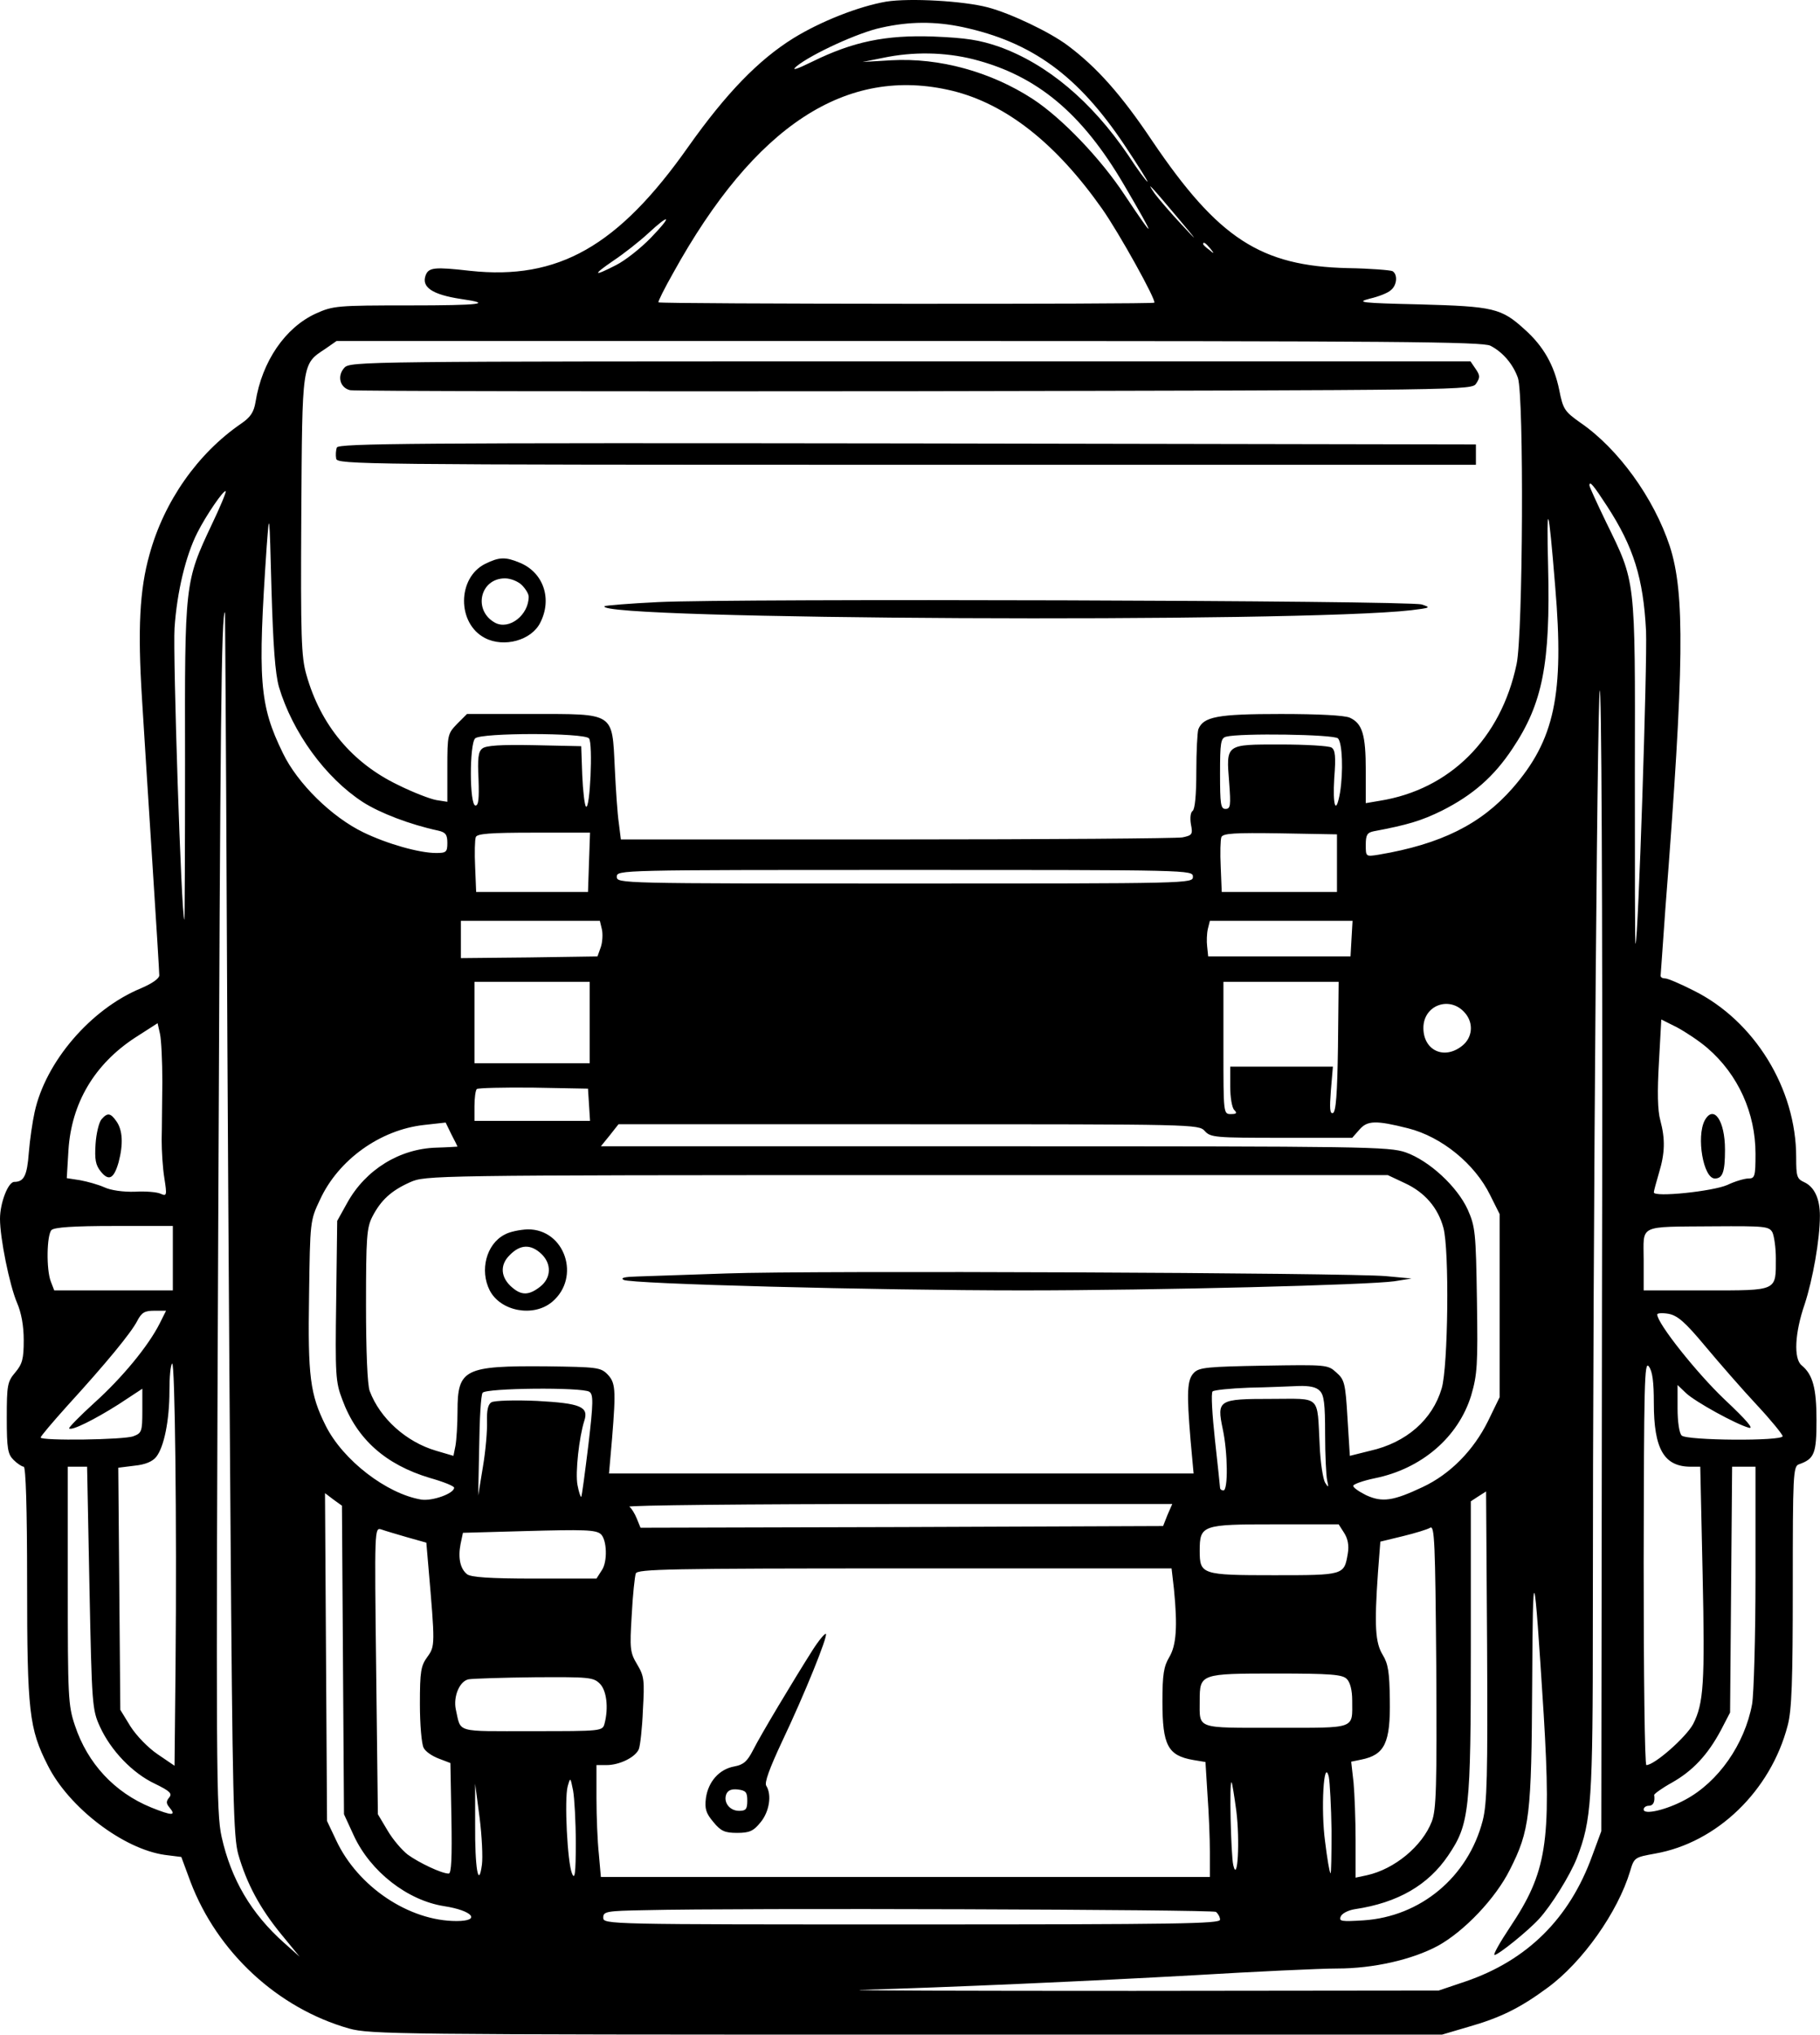 <?xml version="1.0" encoding="UTF-8"?>
<svg xmlns="http://www.w3.org/2000/svg" xmlns:xlink="http://www.w3.org/1999/xlink" width="1947" height="2176"
     viewBox="0 0 1947 2176">
    <path fill-rule="nonzero" fill="rgb(0%, 0%, 0%)" fill-opacity="1"
          d="M 948.066 1.73 C 918.699 6.809 878.094 22.762 848.727 40.879 C 811.387 64.09 776.941 99.621 736.336 156.898 C 661.289 263.488 597.117 299.75 502.855 289.59 C 464.785 285.238 458.625 285.969 455.363 294.309 C 450.648 307 462.25 314.969 493.066 319.68 C 528.594 324.762 514.457 326.57 437.598 326.57 C 360.734 326.57 356.387 326.941 337.895 335.27 C 305.266 350.141 280.25 386.391 273.359 429.898 C 271.551 440.77 267.922 446.211 257.773 453.102 C 211.367 485.012 175.473 536.129 159.887 593.051 C 149.371 630.391 147.195 672.441 151.906 747.129 C 154.086 783.02 159.16 862.781 163.145 924.781 C 167.137 986.41 170.398 1039.711 170.398 1042.969 C 170.398 1046.23 162.785 1051.672 150.82 1056.75 C 97.164 1078.859 48.582 1135.422 36.98 1189.438 C 34.805 1199.23 31.906 1218.805 30.816 1232.582 C 29.004 1256.875 25.742 1263.762 15.227 1263.762 C 8.703 1263.762 0 1286.242 0 1303.281 C 0 1323.945 10.152 1373.977 18.125 1392.828 C 22.84 1403.703 25.379 1417.484 25.379 1433.07 C 25.379 1453.012 23.926 1458.453 16.316 1467.512 C 7.977 1477.305 7.25 1480.93 7.25 1516.098 C 7.25 1549.086 8.34 1554.887 14.504 1561.051 C 18.488 1565.039 23.566 1568.305 25.379 1568.305 C 27.555 1568.305 29.004 1612.172 29.004 1692.297 C 29.004 1830.426 31.18 1848.555 51.121 1887.711 C 73.598 1932.664 131.969 1977.258 176.562 1983.422 L 193.965 1985.598 L 203.75 2012.062 C 232.395 2087.473 296.926 2147.293 373.426 2169.047 C 395.902 2175.207 424.906 2175.57 969.816 2175.57 L 1542.641 2175.57 L 1570.93 2167.234 C 1605.371 2157.445 1626.391 2146.93 1655.398 2125.543 C 1693.109 2097.988 1730.809 2044.332 1743.859 2000.824 C 1748.211 1985.961 1748.941 1985.961 1770.691 1981.973 C 1836.672 1970.371 1894.32 1914.898 1912.441 1844.926 C 1916.801 1828.613 1917.879 1797.797 1917.879 1696.285 C 1917.879 1577.367 1918.25 1567.941 1924.41 1565.766 C 1941.09 1559.965 1943.262 1554.164 1943.262 1518.633 C 1943.262 1484.191 1939.27 1469.691 1927.309 1459.902 C 1918.609 1452.652 1920.059 1425.098 1930.57 1394.645 C 1939.27 1368.176 1946.891 1325.395 1946.891 1300.016 C 1946.891 1281.887 1941.09 1269.199 1930.211 1264.125 C 1922.23 1260.5 1921.512 1257.961 1921.512 1237.297 C 1921.512 1164.059 1876.922 1091.551 1812.02 1059.289 C 1797.879 1052.039 1784.109 1046.23 1781.559 1046.23 C 1778.66 1046.23 1776.488 1045.141 1776.488 1043.328 C 1776.488 1041.879 1779.031 1009.609 1781.559 971.91 C 1801.871 710.512 1802.59 634.379 1786.281 583.98 C 1769.238 532.5 1731.172 479.57 1690.199 451.648 C 1673.891 440.051 1672.07 437.52 1668.09 417.211 C 1662.648 390.379 1651.051 370.078 1631.109 352.32 C 1606.09 329.469 1597.75 327.66 1519.078 325.48 C 1455.629 324.031 1450.191 323.309 1465.422 319.32 C 1474.852 317.148 1485 313.16 1487.898 310.262 C 1494.43 305.18 1495.52 293.578 1489.711 289.949 C 1487.539 288.871 1465.789 287.059 1441.859 286.691 C 1348.68 284.52 1303.359 255.148 1232.672 150.73 C 1199.68 101.43 1173.211 71.699 1142.031 48.5 C 1123.18 34.359 1081.48 14.422 1056.828 7.891 C 1030.73 1 973.445 -2.262 948.066 1.73 Z M 1029.641 28.922 C 1103.961 44.871 1153.27 80.77 1202.941 155.09 C 1217.441 176.84 1228.32 194.238 1227.59 194.238 C 1226.5 194.238 1217.078 181.559 1206.93 165.961 C 1167.77 108.32 1120.27 68.441 1068.789 49.949 C 1047.77 42.699 1033.629 40.52 998.457 39.07 C 947.34 37.262 912.535 44.512 869.031 65.898 C 851.992 74.238 846.191 76.051 851.992 70.98 C 867.941 57.922 918.336 34.719 942.629 29.641 C 973.082 22.762 1000.27 22.762 1029.641 28.922 Z M 1041.238 63.359 C 1109.398 80.77 1157.621 121.012 1202.57 197.871 C 1237.02 256.602 1237.379 259.859 1203.301 208.738 C 1177.559 169.59 1135.871 126.09 1104.691 105.781 C 1060.09 76.781 1004.98 61.551 953.504 64.449 L 922.688 66.27 L 944.441 61.91 C 977.07 55.02 1010.789 55.75 1041.238 63.359 Z M 1018.762 97.078 C 1076.41 111.219 1129.699 153.281 1179.012 223.25 C 1197.141 248.988 1237.379 321.5 1234.84 323.672 C 1233.031 325.48 706.246 325.121 704.434 323.309 C 703.707 322.59 710.598 308.809 720.02 292.129 C 807.395 134.059 905.645 69.891 1018.762 97.078 Z M 1259.488 232.309 C 1282.34 259.5 1282.34 259.859 1263.48 239.559 C 1252.25 227.602 1239.559 212.73 1235.199 206.93 C 1225.051 192.07 1230.852 198.23 1259.488 232.309 Z M 696.094 254.43 C 685.215 265.66 668.539 278.711 659.113 283.43 C 634.461 296.121 633.371 294.309 656.211 278.711 C 667.09 271.461 683.77 258.41 693.195 249.711 C 717.484 227.23 719.297 230.5 696.094 254.43 Z M 1294.66 265.66 C 1299.379 271.461 1299.012 271.828 1293.57 267.109 C 1289.949 264.578 1287.051 261.68 1287.051 260.949 C 1287.051 258.051 1289.949 259.859 1294.66 265.66 Z M 1594.488 369.719 C 1607.898 376.609 1618.781 389.66 1623.859 404.16 C 1630.379 423.73 1629.301 678.609 1622.41 710.148 C 1605.73 789.91 1550.98 844.289 1475.941 856.262 L 1461.07 858.789 L 1461.07 823.988 C 1461.07 785.559 1457.441 773.602 1444.031 767.43 C 1438.59 764.891 1410.309 763.441 1370.07 763.441 C 1302.281 763.441 1287.41 766.34 1281.969 779.762 C 1280.891 783.02 1279.801 803.691 1279.801 825.078 C 1279.801 849.73 1278.352 865.32 1275.809 867.129 C 1273.641 868.59 1272.91 874.391 1274 881.27 C 1276.172 892.148 1275.449 893.23 1264.93 895.41 C 1258.77 896.5 1121 897.59 958.941 897.59 L 664.191 897.59 L 662.012 880.191 C 660.566 870.762 658.754 843.93 657.664 820.73 C 654.766 761.27 658.027 763.441 568.477 763.441 L 499.59 763.441 L 489.078 773.961 C 478.93 784.469 478.566 785.559 478.566 821.09 L 478.566 857.34 L 466.965 855.531 C 460.438 854.441 441.582 847.191 425.633 839.219 C 376.688 815.648 342.969 775.41 327.746 721.391 C 322.309 702.531 321.582 681.512 322.309 551.352 C 323.395 386.391 322.668 389.66 348.047 372.98 L 360.012 364.641 L 972.355 364.641 C 1491.16 364.641 1586.148 365.359 1594.488 369.719 Z M 1719.211 541.199 C 1747.48 584.711 1758 618.059 1760.898 674.621 C 1762.352 707.969 1752.559 1005.988 1749.66 1009.25 C 1748.941 1009.609 1748.941 927.32 1748.941 826.172 C 1749.301 616.25 1750.02 623.5 1718.121 558.238 C 1708.328 537.941 1700.352 520.539 1700.352 519.09 C 1700.352 513.648 1704.34 518.359 1719.211 541.199 Z M 226.594 560.781 C 197.59 622.41 197.59 622.781 197.949 814.93 C 197.949 908.102 197.59 983.871 197.227 983.512 C 193.965 980.609 184.902 700.719 186.711 671.719 C 189.25 633.289 198.676 594.141 211.004 569.84 C 220.43 550.988 239.645 523.07 241.457 525.25 C 242.184 525.98 235.656 541.93 226.594 560.781 Z M 1663.738 627.488 C 1673.531 742.781 1663.012 791.359 1618.059 842.84 C 1584.34 881.27 1541.559 902.66 1474.852 913.898 C 1461.07 916.078 1461.07 916.078 1461.07 903.391 C 1461.07 892.871 1462.52 890.34 1469.41 888.891 C 1506.031 882 1520.531 877.648 1542.641 866.77 C 1575.641 850.09 1598.121 830.52 1618.059 800.422 C 1650.32 752.211 1658.66 709.789 1656.129 605.738 C 1654.309 532.141 1656.488 537.941 1663.738 627.488 Z M 298.379 734.441 C 312.879 783.02 348.047 831.609 388.289 857.711 C 406.418 869.309 438.324 881.629 468.777 888.16 C 476.75 889.98 478.566 892.512 478.566 901.211 C 478.566 911 477.477 912.09 466.602 912.09 C 448.473 912.09 414.031 902.301 388.652 889.98 C 354.934 873.66 318.32 837.77 302.727 805.5 C 277.352 753.66 275.539 727.91 285.324 583.98 C 288.227 545.551 288.227 547.371 290.402 629.301 C 292.215 691.301 294.391 719.941 298.379 734.441 Z M 242.547 969.371 C 243.27 1142.309 245.082 1436.336 246.535 1622.688 C 248.711 1923.602 249.797 1964.207 254.871 1982.695 C 263.938 2014.238 278.074 2040.344 300.555 2067.895 L 320.492 2092.188 L 304.18 2077.684 C 268.648 2046.145 247.258 2009.527 237.109 1964.207 C 231.309 1938.102 230.945 1894.961 233.48 1307.27 C 235.656 772.512 236.746 654.68 240.734 654.68 C 240.734 654.68 241.82 796.07 242.547 969.371 Z M 1713.77 1392.465 L 1713.039 1958.043 L 1703.25 1984.508 C 1678.969 2051.582 1633.641 2096.176 1568.02 2118.652 L 1539.02 2128.441 L 1212.73 2128.801 C 1033.262 2128.801 902.023 2128.441 920.875 2127.715 C 1011.148 2125.18 1166.32 2118.289 1276.172 2112.125 C 1342.879 2108.141 1412.488 2104.875 1430.621 2104.875 C 1469.051 2104.875 1510.738 2095.449 1538.289 2080.586 C 1566.57 2064.992 1599.93 2029.828 1615.16 1999.375 C 1636.539 1957.32 1638.359 1941.004 1639.09 1800.336 C 1639.809 1664.379 1640.898 1667.641 1651.41 1832.961 C 1659.75 1970.734 1654.672 2001.91 1615.16 2061.008 C 1604.281 2077.32 1597.031 2090.375 1598.84 2090.375 C 1602.828 2090.375 1634.371 2064.992 1646.34 2051.945 C 1659.391 2037.805 1679.691 2005.176 1686.941 1986.684 C 1702.531 1946.441 1703.98 1925.414 1703.98 1732.176 C 1703.98 1311.617 1709.422 663.379 1711.949 745.32 C 1713.77 790.27 1714.5 1081.398 1713.77 1392.465 Z M 630.109 789.551 C 634.461 794.98 631.199 866.77 626.848 862.422 C 625.398 860.969 623.586 845.738 622.859 828.699 L 621.77 797.891 L 571.379 796.801 C 535.848 796.07 519.535 797.16 515.906 800.422 C 511.555 803.691 510.832 811.301 511.918 833.059 C 512.645 854.078 511.918 861.328 508.656 861.328 C 502.133 861.328 502.133 795.711 508.293 789.551 C 514.457 783.379 625.035 783.379 630.109 789.551 Z M 1431.34 789.551 C 1436.059 794.262 1437.141 825.441 1433.52 847.559 C 1429.172 872.211 1425.539 862.059 1427.359 831.969 C 1429.172 809.121 1428.441 801.871 1424.461 799.34 C 1421.559 797.52 1396.898 796.07 1369.711 796.07 C 1310.609 796.07 1311.699 795.352 1314.961 837.039 C 1316.781 861.328 1316.41 864.961 1310.98 864.961 C 1305.898 864.961 1305.18 859.879 1305.18 827.25 C 1305.18 794.262 1305.898 789.18 1311.699 787.73 C 1326.57 783.75 1426.988 785.199 1431.34 789.551 Z M 630.109 921.879 L 629.023 953.781 L 509.383 953.781 L 508.293 926.949 C 507.57 912.09 507.934 897.949 509.02 895.051 C 510.469 891.43 524.246 890.34 571.016 890.34 L 631.199 890.34 Z M 1430.262 922.961 L 1430.262 953.781 L 1306.988 953.781 L 1305.898 926.949 C 1305.18 912.09 1305.539 897.949 1306.629 895.051 C 1308.441 891.059 1320.77 890.34 1369.352 891.059 L 1430.262 892.148 Z M 1276.172 937.469 C 1276.172 944.719 1273.641 944.719 968.008 944.719 C 662.375 944.719 659.84 944.719 659.84 937.469 C 659.84 930.219 662.375 930.219 968.008 930.219 C 1273.641 930.219 1276.172 930.219 1276.172 937.469 Z M 643.887 993.66 C 644.973 998.371 644.609 1007.078 642.801 1012.52 L 639.172 1022.672 L 566.301 1023.75 L 493.066 1024.48 L 493.066 984.602 L 641.711 984.602 Z M 1445.84 1003.449 L 1444.762 1022.672 L 1292.488 1022.672 L 1291.398 1012.148 C 1290.68 1006.711 1291.039 998.012 1292.129 993.301 L 1294.301 984.602 L 1446.93 984.602 Z M 630.836 1093.359 L 630.836 1136.871 L 507.57 1136.871 L 507.57 1049.859 L 630.836 1049.859 Z M 1431.34 1119.461 C 1430.621 1169.5 1429.172 1189.074 1425.91 1190.164 C 1422.641 1191.254 1422.281 1185.09 1423.73 1166.23 L 1425.91 1140.5 L 1316.059 1140.5 L 1316.059 1161.52 C 1316.059 1173.121 1317.859 1184.363 1320.398 1186.902 C 1323.66 1190.164 1322.941 1191.254 1316.781 1191.254 C 1308.801 1191.254 1308.801 1190.891 1308.801 1120.559 L 1308.801 1049.859 L 1432.07 1049.859 Z M 1567.301 1083.211 C 1576.73 1094.09 1575.281 1109.68 1564.039 1118.379 C 1544.82 1133.609 1522.711 1123.09 1522.711 1099.16 C 1522.711 1074.512 1551.352 1064.359 1567.301 1083.211 Z M 1826.879 1120.922 C 1859.52 1149.191 1878 1190.164 1878 1233.672 C 1878 1257.961 1877.281 1260.137 1870.391 1260.137 C 1866.398 1260.137 1856.25 1263.039 1847.91 1267.027 C 1832.32 1273.914 1769.238 1280.441 1769.238 1275 C 1769.238 1273.551 1771.781 1264.125 1774.68 1254.336 C 1781.199 1232.945 1781.559 1218.078 1776.129 1197.777 C 1773.23 1187.266 1772.859 1167.32 1774.68 1136.141 L 1777.219 1090.102 L 1793.891 1098.441 C 1803.32 1103.52 1818.18 1113.309 1826.879 1120.922 Z M 173.66 1156.809 C 173.301 1178.562 173.301 1206.477 172.938 1218.441 C 172.938 1230.406 174.023 1248.898 175.836 1259.773 C 178.738 1278.266 178.375 1279.352 171.848 1276.449 C 168.223 1274.641 155.535 1273.551 144.297 1274.277 C 131.969 1274.641 118.555 1272.828 111.664 1269.562 C 105.137 1266.664 93.535 1263.398 85.562 1261.949 L 71.422 1259.773 L 73.234 1229.68 C 76.496 1179.289 101.152 1137.961 144.297 1109.68 L 168.586 1094.09 L 171.125 1105.328 C 172.574 1111.859 173.66 1134.691 173.66 1156.809 Z M 630.109 1181.102 L 631.199 1198.504 L 507.57 1198.504 L 507.57 1182.914 C 507.57 1174.211 508.656 1165.871 510.105 1164.43 C 511.555 1163.34 538.75 1162.609 570.652 1162.969 L 629.023 1164.059 Z M 489.441 1226.059 C 489.441 1226.059 479.289 1226.781 466.965 1227.145 C 427.445 1228.234 391.191 1250.711 371.613 1285.879 L 360.734 1305.453 L 359.648 1390.656 C 358.562 1470.055 358.926 1477.668 366.172 1496.516 C 381.766 1538.938 412.578 1566.125 459.711 1580.27 C 473.852 1584.254 485.816 1588.969 485.816 1590.781 C 485.816 1596.945 462.613 1605.285 450.648 1603.473 C 413.668 1597.309 366.898 1561.414 348.41 1524.434 C 331.73 1491.078 329.195 1471.867 330.645 1384.492 C 331.73 1306.18 331.73 1305.09 342.246 1282.977 C 361.824 1240.195 406.777 1207.93 453.91 1202.855 L 476.75 1200.316 L 482.914 1213.004 C 486.543 1219.895 489.441 1225.695 489.441 1226.059 Z M 1506.391 1206.477 C 1542.289 1215.543 1577.809 1244.547 1594.129 1277.902 L 1604.281 1298.203 L 1604.281 1493.98 L 1591.949 1519.359 C 1576.359 1550.902 1551.352 1576.281 1521.98 1590.055 C 1490.441 1604.922 1478.84 1606.73 1461.43 1598.758 C 1453.461 1594.77 1447.301 1590.418 1447.66 1588.605 C 1448.379 1586.793 1458.539 1583.168 1470.859 1580.629 C 1520.891 1570.48 1560.051 1536.762 1573.82 1492.168 C 1580.352 1469.691 1581.078 1459.902 1579.988 1389.93 C 1578.898 1317.781 1578.18 1311.617 1570.199 1293.488 C 1558.961 1268.84 1529.23 1241.281 1503.852 1232.223 C 1485.719 1226.059 1462.52 1225.695 1063.719 1225.695 L 642.801 1225.695 L 652.227 1214.094 L 661.652 1202.129 L 971.996 1202.129 C 1277.621 1202.129 1282.34 1202.129 1288.859 1209.379 C 1295.02 1216.27 1300.102 1216.633 1371.16 1216.633 L 1446.57 1216.633 L 1454.551 1207.566 C 1462.879 1198.141 1471.949 1197.777 1506.391 1206.477 Z M 1503.129 1265.211 C 1524.16 1275 1538.289 1291.316 1544.09 1312.707 C 1550.621 1335.91 1549.172 1461.711 1542.289 1484.555 C 1532.488 1517.91 1504.578 1542.562 1465.789 1551.266 L 1444.031 1556.703 L 1441.5 1516.098 C 1439.32 1478.754 1438.23 1475.129 1429.531 1467.512 C 1420.469 1459.176 1419.02 1459.176 1351.941 1460.266 C 1292.488 1461.352 1282.691 1462.074 1277.262 1467.875 C 1270.012 1475.129 1269.289 1488.18 1273.641 1540.023 L 1276.891 1575.555 L 651.5 1575.555 L 654.766 1538.211 C 659.113 1484.914 658.391 1478.391 649.688 1469.328 C 642.438 1462.074 638.086 1461.711 584.793 1460.988 C 496.691 1460.266 489.441 1463.891 489.441 1508.844 C 489.441 1522.984 488.352 1539.664 487.266 1545.824 L 485.09 1556.703 L 466.602 1551.266 C 434.336 1541.836 406.418 1516.461 395.539 1487.457 C 393.004 1481.293 391.555 1443.949 391.555 1395.73 C 391.555 1322.855 392.277 1312.707 398.441 1300.742 C 407.504 1283.34 418.379 1273.188 438.684 1264.125 C 455 1256.875 459.348 1256.512 969.816 1256.512 L 1484.641 1256.512 Z M 184.902 1345.336 L 184.902 1379.777 L 58.008 1379.777 L 54.383 1370.352 C 49.309 1357.297 50.031 1320.32 55.109 1315.246 C 58.008 1312.344 78.312 1310.891 122.18 1310.891 L 184.902 1310.891 Z M 1896.129 1317.781 C 1897.941 1321.77 1899.762 1334.094 1899.762 1345.336 C 1899.762 1380.863 1902.289 1379.777 1825.43 1379.777 L 1758.359 1379.777 L 1758.359 1347.512 C 1758.359 1308.719 1751.109 1311.98 1833.41 1311.254 C 1888.16 1310.891 1892.5 1311.254 1896.129 1317.781 Z M 170.762 1415.305 C 158.434 1439.598 130.52 1473.312 101.152 1499.781 C 85.199 1514.281 73.234 1526.609 73.961 1527.336 C 76.496 1530.234 101.152 1517.91 126.895 1501.594 L 152.27 1484.914 L 152.27 1508.48 C 152.27 1530.598 151.543 1532.41 142.844 1535.676 C 133.055 1539.664 43.508 1540.75 43.508 1537.121 C 43.508 1535.676 56.195 1520.809 71.785 1503.406 C 113.84 1457.363 140.305 1425.098 146.832 1412.406 C 151.543 1403.344 154.809 1401.531 164.961 1401.531 L 177.648 1401.531 Z M 1824.352 1439.598 C 1839.211 1457.363 1863.859 1485.641 1879.449 1502.316 C 1894.68 1518.633 1907.012 1533.863 1907.012 1535.676 C 1907.012 1541.113 1804.41 1540.387 1798.969 1534.949 C 1796.43 1532.41 1794.621 1520.082 1794.621 1505.945 L 1794.621 1480.93 L 1803.68 1489.629 C 1813.828 1499.059 1856.609 1522.621 1870.75 1526.609 C 1876.922 1528.422 1868.57 1518.633 1844.648 1496.156 C 1814.922 1467.875 1772.859 1414.945 1772.859 1405.52 C 1772.859 1404.066 1778.309 1403.703 1784.828 1404.793 C 1794.621 1406.605 1802.59 1413.496 1824.352 1439.598 Z M 187.801 1781.117 L 186.711 1888.07 L 168.586 1875.746 C 158.434 1868.855 146.105 1856.164 139.582 1846.016 L 128.703 1828.25 L 126.531 1569.391 L 143.934 1567.215 C 155.172 1566.125 163.145 1562.867 167.137 1557.789 C 175.473 1547.277 181.273 1518.996 181.273 1487.094 C 181.273 1472.59 182.363 1459.539 184.176 1458.09 C 187.074 1454.824 189.25 1625.223 187.801 1781.117 Z M 1769.238 1500.145 C 1769.238 1549.449 1780.121 1568.305 1808.762 1568.305 L 1818.91 1568.305 L 1821.441 1683.594 C 1823.98 1799.973 1822.531 1821.359 1811.289 1843.477 C 1803.68 1857.617 1769.961 1887.348 1761.262 1887.348 C 1759.449 1887.348 1758.359 1789.82 1758.359 1670.539 C 1758.719 1479.477 1759.09 1454.824 1763.801 1460.988 C 1767.789 1466.066 1769.238 1477.668 1769.238 1500.145 Z M 1411.77 1487.094 C 1416.48 1491.441 1417.57 1501.23 1417.57 1533.137 C 1417.57 1555.613 1418.66 1577.727 1419.738 1582.805 C 1421.559 1590.781 1421.191 1591.145 1417.57 1585.344 C 1415.391 1581.719 1412.488 1563.953 1411.77 1545.465 C 1408.871 1490.715 1413.941 1495.793 1359.922 1495.793 C 1303.359 1495.793 1301.551 1496.879 1308.078 1528.062 C 1313.52 1553.438 1313.879 1593.684 1308.801 1593.684 C 1306.988 1593.684 1305.18 1592.594 1305.18 1590.781 C 1305.18 1589.328 1302.641 1566.488 1299.738 1539.664 C 1296.84 1512.832 1295.391 1489.629 1297.199 1487.816 C 1298.648 1486.367 1316.059 1484.555 1335.988 1483.828 C 1355.93 1483.469 1379.859 1482.379 1389.289 1482.016 C 1400.531 1481.656 1408.141 1483.105 1411.77 1487.094 Z M 630.473 1488.18 C 634.824 1491.078 634.824 1499.418 629.387 1545.465 C 625.762 1574.828 622.496 1599.844 621.77 1600.57 C 621.047 1600.93 619.234 1595.492 617.785 1587.883 C 615.246 1574.828 619.598 1536.398 625.035 1519.359 C 630.109 1504.133 621.047 1500.508 574.641 1497.969 C 550.352 1496.879 528.957 1497.605 525.695 1499.418 C 522.07 1501.594 520.621 1508.117 520.984 1520.082 C 521.348 1529.512 519.535 1551.266 516.633 1568.305 L 511.555 1599.121 L 512.645 1546.551 C 513.008 1517.547 514.457 1491.805 516.27 1489.27 C 519.535 1484.191 622.133 1483.105 630.473 1488.18 Z M 95.715 1697.734 C 98.25 1823.176 98.613 1828.25 106.953 1846.379 C 118.555 1871.758 141.758 1896.047 165.688 1907.285 C 182 1915.262 184.539 1917.801 180.91 1922.152 C 177.648 1926.137 177.648 1928.316 181.273 1932.664 C 188.891 1941.73 184.176 1941.73 161.699 1932.664 C 122.539 1916.715 93.535 1885.531 80.125 1844.926 C 72.875 1823.539 72.512 1814.113 72.512 1695.195 L 72.512 1568.305 L 93.176 1568.305 Z M 1878 1685.77 C 1878 1750.305 1876.191 1811.574 1874.379 1822.086 C 1866.398 1865.23 1838.129 1905.473 1802.961 1924.328 C 1783.02 1935.203 1758.359 1941.004 1758.359 1934.84 C 1758.359 1932.664 1760.898 1930.852 1763.801 1930.852 C 1768.52 1930.852 1770.691 1926.863 1769.602 1919.25 C 1769.602 1918.164 1777.941 1912 1788.449 1906.199 C 1810.93 1893.512 1826.879 1876.469 1841.02 1850.004 L 1850.809 1831.152 L 1851.898 1699.543 L 1852.988 1568.305 L 1878 1568.305 Z M 1586.148 1946.805 C 1570.559 2006.984 1519.809 2049.406 1458.539 2053.391 C 1435.328 2054.844 1432.07 2054.48 1434.238 2049.406 C 1435.328 2046.145 1442.219 2042.516 1449.469 2041.43 C 1495.52 2034.543 1527.781 2015.688 1549.172 1984.145 C 1572.012 1950.43 1573.461 1936.652 1573.461 1760.094 L 1573.461 1605.285 L 1581.801 1599.844 L 1589.781 1594.77 L 1590.859 1759.73 C 1591.59 1899.312 1590.859 1928.316 1586.148 1946.805 Z M 366.898 1774.953 L 367.988 1939.918 L 378.5 1962.758 C 396.266 2001.184 435.781 2032.004 474.941 2038.168 C 505.754 2042.879 515.184 2054.117 488.352 2054.117 C 437.598 2054.117 382.852 2017.5 359.648 1967.832 L 349.859 1947.168 L 348.77 1772.055 L 347.684 1596.582 L 356.75 1603.473 L 365.812 1609.996 Z M 1248.98 1619.785 L 1244.27 1631.75 L 964.742 1632.836 L 685.215 1633.562 L 681.23 1623.773 C 679.055 1618.332 675.43 1612.531 673.254 1611.086 C 670.715 1609.633 800.508 1608.184 961.48 1608.184 L 1254.059 1608.184 Z M 1437.871 1639 C 1441.859 1645.164 1443.309 1652.414 1441.859 1661.117 C 1437.871 1684.32 1438.23 1684.32 1362.82 1684.32 C 1285.602 1684.32 1283.422 1683.594 1283.422 1658.215 C 1283.422 1630.66 1285.961 1629.934 1363.551 1629.934 L 1432.07 1629.934 Z M 1531.77 1947.531 C 1521.621 1973.996 1491.891 1998.648 1462.16 2005.176 L 1450.191 2007.711 L 1450.191 1967.832 C 1450.191 1946.078 1449.109 1918.164 1448.02 1906.199 L 1445.48 1883.723 L 1456 1881.547 C 1481.379 1876.469 1487.539 1863.781 1486.809 1817.375 C 1486.449 1788.008 1485 1778.945 1479.199 1769.516 C 1471.219 1756.465 1470.141 1738.703 1474.121 1681.418 L 1476.66 1648.426 L 1500.59 1642.625 C 1514 1639.363 1527.059 1635.375 1529.961 1633.562 C 1534.672 1630.66 1535.391 1649.152 1536.48 1781.48 C 1537.211 1911.637 1536.48 1934.84 1531.77 1947.531 Z M 435.422 1643.715 L 456.086 1649.516 L 458.262 1674.895 C 465.512 1759.004 465.512 1760.094 457.176 1771.695 C 450.285 1781.117 449.199 1786.918 449.199 1822.086 C 449.199 1843.84 451.012 1864.867 453.184 1868.855 C 455 1872.844 462.613 1877.922 469.5 1880.457 L 481.828 1885.168 L 482.914 1944.266 C 483.641 1986.324 482.914 2003.363 480.016 2003.363 C 472.402 2003.363 448.109 1991.762 436.145 1983.059 C 429.621 1977.98 419.832 1966.379 414.395 1956.957 L 404.242 1939.918 L 402.43 1786.555 C 400.617 1634.289 400.617 1633.199 407.867 1635.375 C 411.855 1636.824 424.18 1640.449 435.422 1643.715 Z M 642.801 1640.449 C 649.324 1646.613 650.051 1669.816 643.887 1678.883 L 638.086 1687.941 L 571.742 1687.941 C 523.883 1687.941 503.582 1686.496 499.59 1683.23 C 492.344 1677.43 489.805 1665.828 492.703 1650.965 L 495.242 1639 L 560.141 1637.188 C 625.398 1635.375 637.363 1635.734 642.801 1640.449 Z M 1255.871 1699.184 C 1259.859 1739.426 1258.41 1759.367 1250.789 1772.055 C 1244.988 1781.844 1243.539 1790.547 1243.539 1819.551 C 1243.539 1866.32 1249.34 1877.195 1276.539 1881.91 L 1289.59 1884.082 L 1291.762 1919.25 C 1293.211 1938.465 1294.301 1966.379 1294.301 1980.523 L 1294.301 2006.984 L 642.801 2006.984 L 640.625 1982.336 C 639.172 1968.922 638.086 1942.09 638.086 1922.516 L 638.086 1887.348 L 648.965 1887.348 C 662.738 1887.348 679.777 1879.008 683.406 1870.309 C 684.855 1866.68 687.031 1847.828 687.758 1828.613 C 689.57 1796.711 689.207 1792.355 681.594 1779.668 C 673.977 1766.98 673.613 1762.992 675.793 1727.102 C 676.879 1705.707 679.055 1685.77 680.141 1682.504 C 681.957 1677.793 713.859 1677.066 968.008 1677.066 L 1253.328 1677.066 Z M 1440.77 1795.258 C 1444.391 1798.883 1446.57 1807.223 1446.57 1818.461 C 1446.57 1849.277 1451.641 1847.465 1365 1847.465 C 1278.352 1847.465 1283.422 1849.277 1283.422 1818.461 C 1283.422 1789.82 1284.148 1789.457 1365 1789.457 C 1424.09 1789.457 1436.059 1790.547 1440.77 1795.258 Z M 641.711 1800.336 C 648.965 1807.586 651.137 1826.074 646.789 1842.754 C 644.609 1851.09 644.25 1851.09 569.199 1851.09 C 485.816 1851.09 493.43 1853.266 487.629 1827.887 C 484.73 1814.113 491.617 1797.434 501.406 1795.621 C 505.754 1794.898 537.66 1793.809 572.102 1793.445 C 630.109 1793.082 634.824 1793.445 641.711 1800.336 Z M 1424.461 1957.68 C 1424.461 1983.422 1424.09 2003.727 1423.371 2003 C 1422.281 2002.273 1419.738 1987.047 1417.57 1969.281 C 1412.859 1935.203 1416.109 1877.922 1421.559 1900.035 C 1422.641 1905.836 1424.09 1931.938 1424.461 1957.68 Z M 615.969 1970.734 C 615.969 2003.363 614.883 2010.613 611.984 2003.363 C 606.906 1991.762 603.645 1923.602 607.27 1910.188 C 610.168 1900.035 610.168 1900.035 613.07 1914.535 C 614.52 1922.516 615.969 1947.891 615.969 1970.734 Z M 1322.578 1936.289 C 1326.57 1967.832 1324.031 2014.602 1319.32 1994.297 C 1316.781 1983.059 1314.961 1903.297 1317.5 1905.836 C 1318.23 1906.562 1320.398 1920.336 1322.578 1936.289 Z M 515.547 1993.938 C 511.918 2020.402 507.934 1997.199 508.293 1950.793 L 508.293 1907.285 L 513.008 1943.176 C 515.547 1963.121 516.633 1985.961 515.547 1993.938 Z M 1300.82 2044.332 C 1303 2046.145 1305.18 2049.77 1305.18 2052.668 C 1305.18 2057.02 1260.219 2057.746 975.254 2057.746 C 649.324 2057.746 645.336 2057.746 645.336 2050.492 C 645.336 2043.969 648.238 2043.242 689.93 2042.516 C 789.992 2039.98 1296.48 2041.789 1300.82 2044.332 Z M 1300.82 2044.332 "/>
    <path fill-rule="nonzero" fill="rgb(0%, 0%, 0%)" fill-opacity="1"
          d="M 368.352 393.281 C 360.371 401.98 363.637 414.672 374.516 417.211 C 378.863 418.301 650.773 418.66 978.52 418.301 C 1574.191 417.211 1574.551 417.211 1579.262 409.961 C 1583.609 403.43 1583.25 401.262 1578.539 394.371 L 1573.102 386.391 L 973.809 386.391 C 386.477 386.391 374.516 386.391 368.352 393.281 Z M 368.352 393.281 "/>
    <path fill-rule="nonzero" fill="rgb(0%, 0%, 0%)" fill-opacity="1"
          d="M 360.371 478.48 C 359.285 481.379 358.926 486.82 359.648 490.441 C 360.734 496.609 385.391 496.969 969.816 496.969 L 1578.898 496.969 L 1578.898 475.219 L 970.543 474.129 C 443.035 473.41 362.188 474.129 360.371 478.48 Z M 360.371 478.48 "/>
    <path fill-rule="nonzero" fill="rgb(0%, 0%, 0%)" fill-opacity="1"
          d="M 519.172 602.84 C 489.078 617.699 488.715 666.641 518.809 682.23 C 539.109 692.75 568.477 684.77 577.902 665.922 C 590.957 640.539 581.527 612.262 556.152 601.75 C 540.559 595.219 534.035 595.59 519.172 602.84 Z M 558.324 625.68 C 562.312 629.66 565.578 635.102 565.578 638 C 565.578 657.578 544.91 673.891 529.684 665.922 C 505.754 652.871 513.371 618.43 540.195 618.43 C 546.359 618.43 554.34 621.691 558.324 625.68 Z M 558.324 625.68 "/>
    <path fill-rule="nonzero" fill="rgb(0%, 0%, 0%)" fill-opacity="1"
          d="M 704.07 643.801 C 673.613 645.25 647.875 647.43 646.789 648.16 C 632.648 662.66 1389.648 666.281 1509.648 652.5 C 1530.32 649.961 1531.039 649.602 1520.891 646.34 C 1507.48 641.988 784.191 639.82 704.07 643.801 Z M 704.07 643.801 "/>
    <path fill-rule="nonzero" fill="rgb(0%, 0%, 0%)" fill-opacity="1"
          d="M 1823.621 1198.141 C 1814.559 1215.543 1822.172 1260.137 1834.5 1260.137 C 1842.84 1260.137 1845.371 1253.246 1845.371 1229.32 C 1845.371 1197.777 1833.051 1180.738 1823.621 1198.141 Z M 1823.621 1198.141 "/>
    <path fill-rule="nonzero" fill="rgb(0%, 0%, 0%)" fill-opacity="1"
          d="M 108.402 1197.055 C 105.863 1200.316 102.965 1211.918 102.238 1223.156 C 101.152 1239.836 102.238 1245.637 107.68 1252.523 C 116.379 1263.398 121.816 1260.5 126.895 1242.734 C 131.969 1223.52 131.242 1208.656 124.719 1199.23 C 118.191 1189.801 114.93 1189.438 108.402 1197.055 Z M 108.402 1197.055 "/>
    <path fill-rule="nonzero" fill="rgb(0%, 0%, 0%)" fill-opacity="1"
          d="M 539.473 1320.32 C 520.258 1330.473 513.008 1358.387 523.883 1379.777 C 535.484 1402.258 570.652 1408.781 590.594 1392.102 C 621.77 1366 604.367 1314.156 564.488 1314.52 C 556.152 1314.883 544.91 1317.055 539.473 1320.32 Z M 578.992 1340.621 C 590.23 1351.137 589.867 1366.363 577.902 1375.789 C 565.941 1385.215 557.961 1385.215 548.176 1376.879 C 535.484 1366.363 534.395 1352.586 545.273 1342.074 C 556.512 1330.473 567.754 1330.109 578.992 1340.621 Z M 578.992 1340.621 "/>
    <path fill-rule="nonzero" fill="rgb(0%, 0%, 0%)" fill-opacity="1"
          d="M 777.668 1361.652 C 735.977 1363.098 692.469 1364.551 681.594 1364.914 C 668.176 1365.277 663.465 1366.363 667.09 1368.539 C 674.703 1372.891 935.738 1379.777 1093.809 1379.777 C 1239.922 1379.777 1464.34 1373.977 1491.891 1369.988 L 1510.02 1367.09 L 1482.82 1364.551 C 1443.309 1360.926 867.219 1358.387 777.668 1361.652 Z M 777.668 1361.652 "/>
    <path fill-rule="nonzero" fill="rgb(0%, 0%, 0%)" fill-opacity="1"
          d="M 869.031 1764.805 C 848.363 1797.434 813.559 1855.441 805.586 1871.395 C 799.422 1883.359 795.43 1886.984 785.645 1888.797 C 769.328 1891.695 757.727 1905.113 755.188 1922.516 C 753.738 1934.117 755.188 1938.828 763.168 1948.254 C 771.141 1958.043 775.492 1959.855 788.543 1959.855 C 801.594 1959.855 805.945 1958.043 813.559 1948.617 C 822.988 1937.375 825.887 1919.25 819.723 1909.461 C 817.547 1906.199 823.348 1890.609 836.398 1862.691 C 861.055 1810.848 885.707 1749.578 883.531 1747.039 C 882.441 1746.312 875.918 1753.93 869.031 1764.805 Z M 799.422 1925.414 C 799.422 1934.477 797.973 1936.289 790.719 1936.289 C 780.57 1936.289 773.68 1927.227 776.941 1918.527 C 778.754 1914.172 782.742 1912.727 789.27 1913.449 C 797.973 1914.535 799.422 1916.352 799.422 1925.414 Z M 799.422 1925.414 "/>
</svg>
